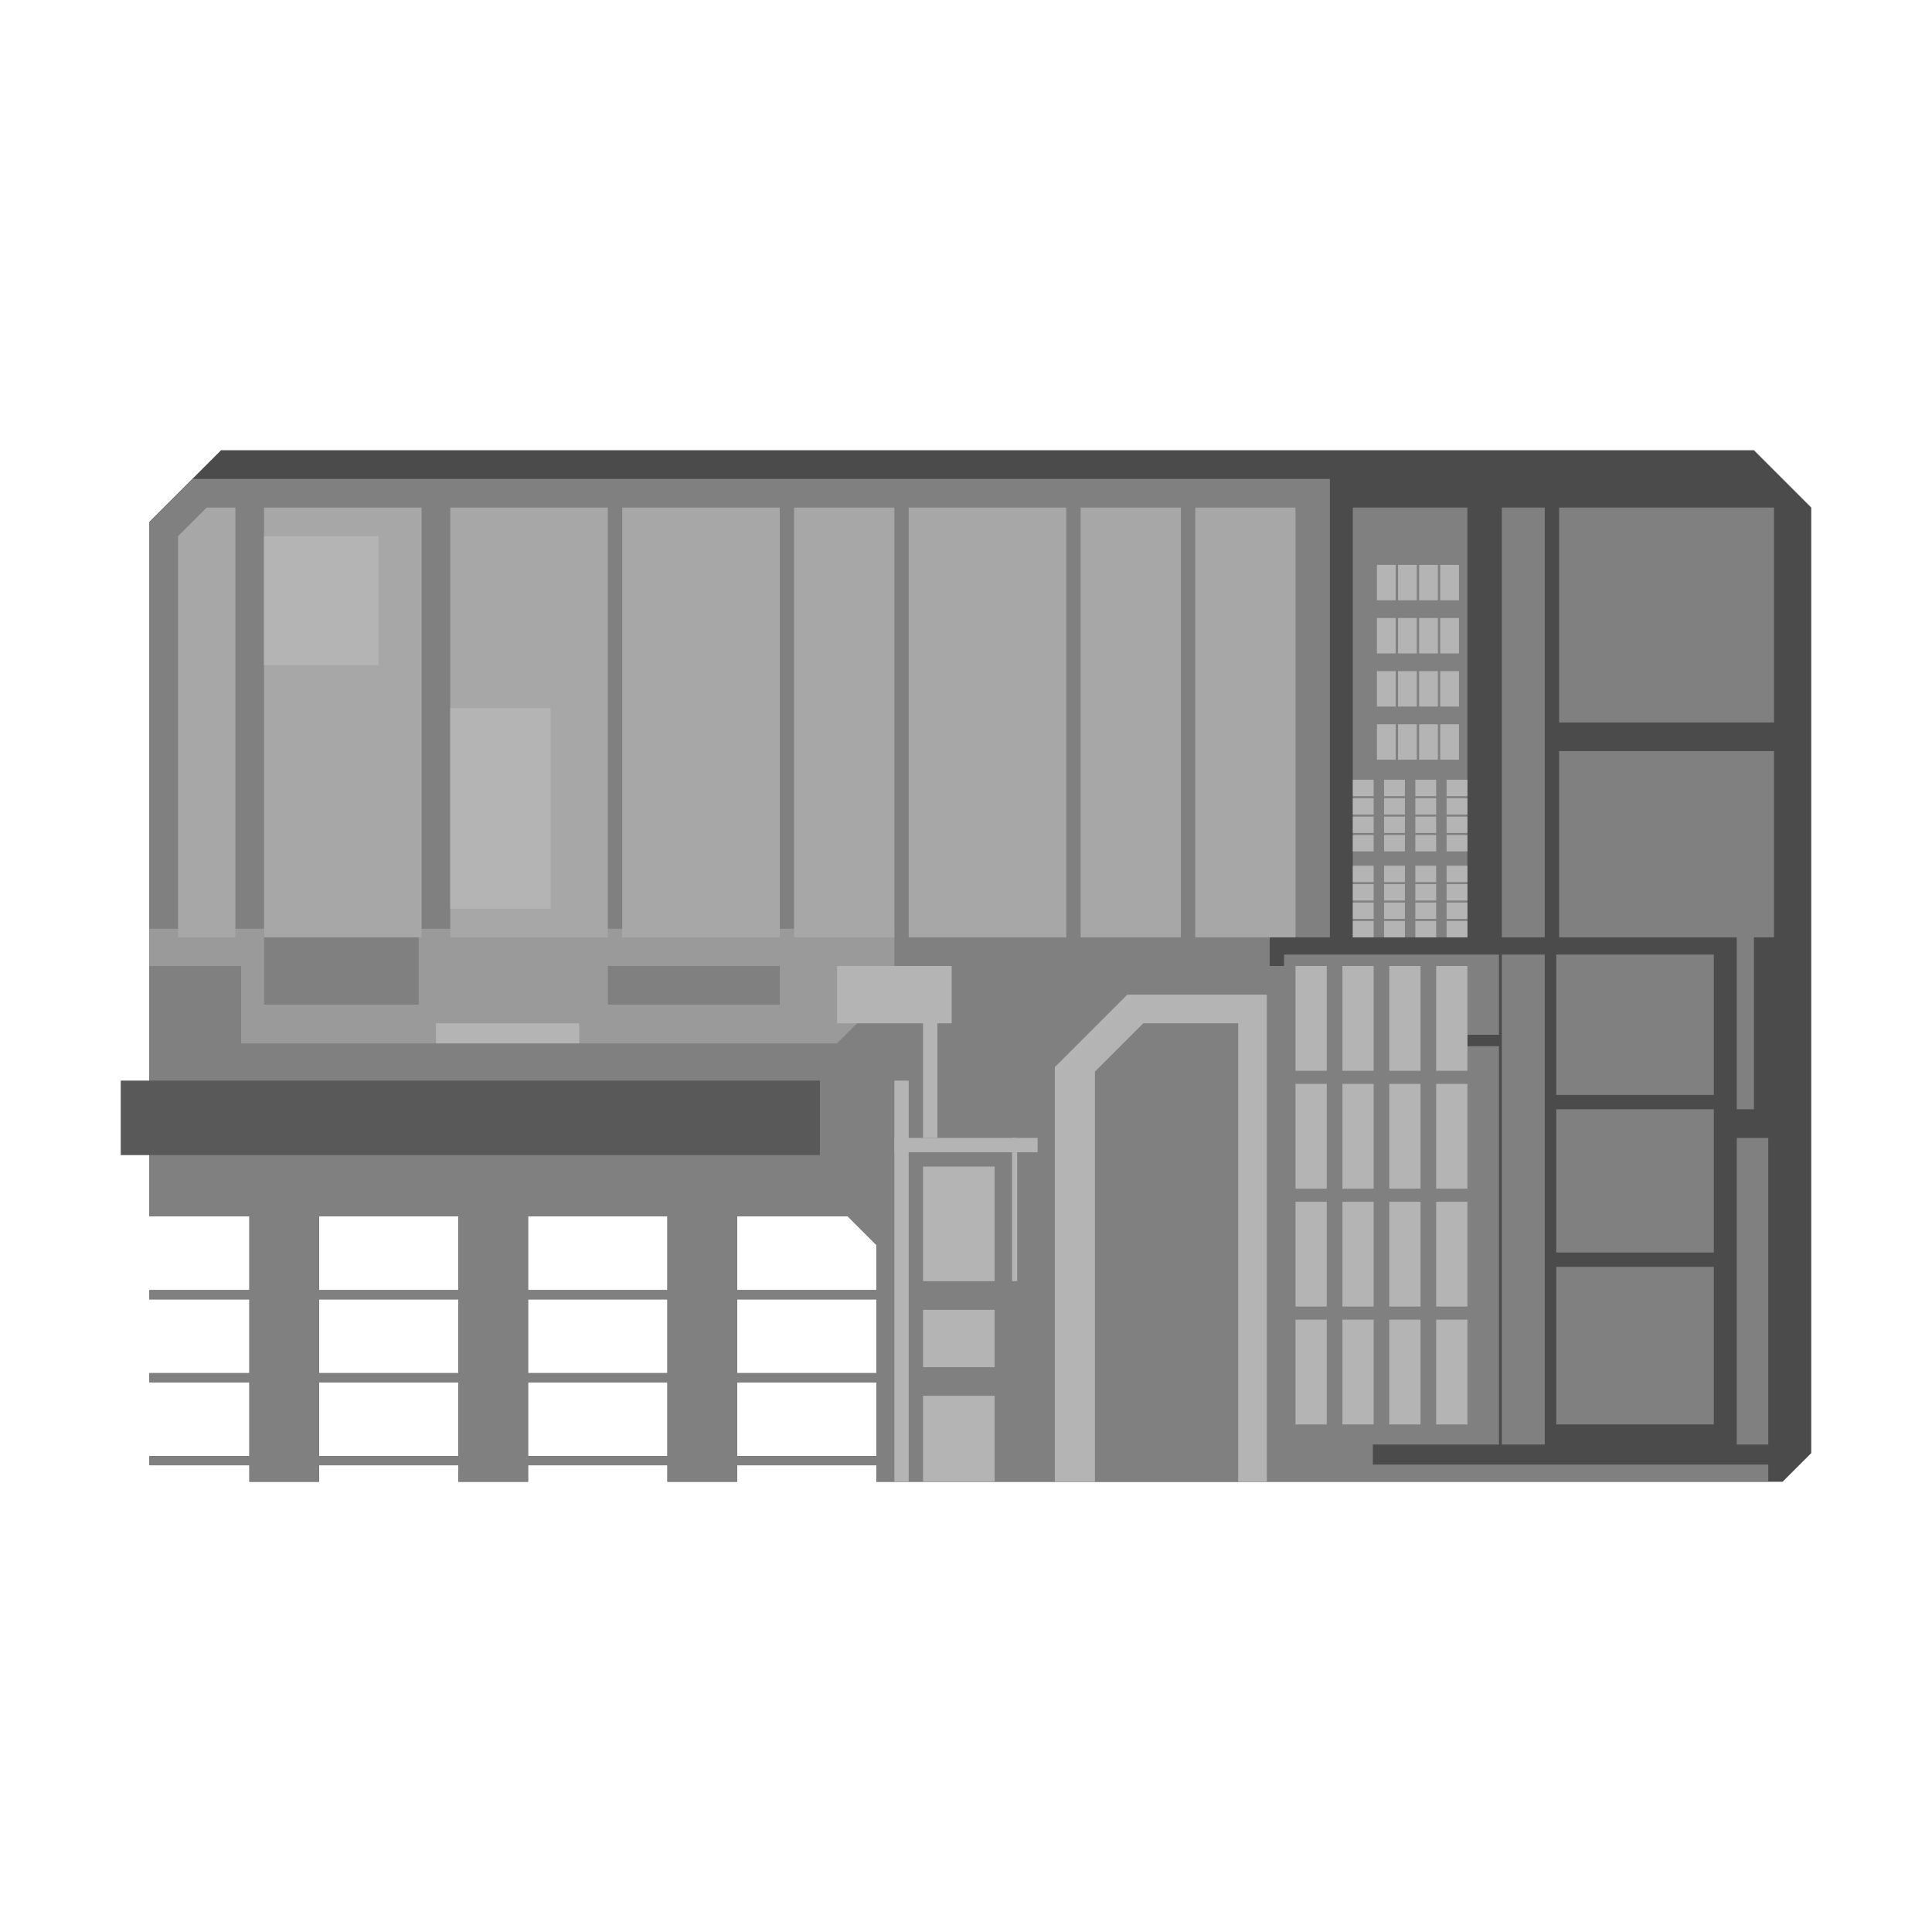 <?xml version="1.0" encoding="UTF-8" standalone="no"?><!DOCTYPE svg PUBLIC "-//W3C//DTD SVG 1.1//EN" "http://www.w3.org/Graphics/SVG/1.1/DTD/svg11.dtd"><svg width="100%" height="100%" viewBox="0 0 480 480" version="1.1" xmlns="http://www.w3.org/2000/svg" xmlns:xlink="http://www.w3.org/1999/xlink" xml:space="preserve" xmlns:serif="http://www.serif.com/" style="fill-rule:evenodd;clip-rule:evenodd;stroke-linejoin:round;stroke-miterlimit:1.414;"><path d="M450,361.017l-7.119,7.119c-39.013,0 -225.131,0 -225.131,0l0,-4.089l-34.621,0l0,4.089l-17.311,0l0,-4.089l-34.62,0l0,4.089l-17.311,0l0,-4.089l-34.621,0l0,4.089l-17.31,0l0,-4.089l-24.837,0l0,-2.29l24.837,0l0,-18.326l-24.837,0l0,-2.291l24.837,0l0,-18.325l-24.837,0l0,-2.291l24.837,0l0,-18.326l-24.837,0c0,0 0,-125.239 0,-172.537l17.796,-17.797c69.043,0 318.434,0 380.848,0l14.237,14.238c0,47.591 0,200.108 0,234.915Zm-336.113,0.74l0,-18.326l-34.621,0l0,18.326l34.621,0Zm51.931,0l0,-18.326l-34.62,0l0,18.326l34.62,0Zm51.932,0l0,-18.326l-34.621,0l0,18.326l34.621,0Zm-103.863,-20.617l0,-18.325l-34.621,0l0,18.325l34.621,0Zm51.931,0l0,-18.325l-34.62,0l0,18.325l34.62,0Zm51.932,0l0,-18.325l-34.621,0l0,18.325l34.621,0Zm-103.863,-20.616l0,-18.326l-34.621,0l0,18.326l34.621,0Zm51.931,0l0,-18.326l-34.62,0l0,18.326l34.62,0Zm51.932,0c0,0 0,-6.057 0,-11.207l-7.119,-7.119c-10.133,0 -27.502,0 -27.502,0l0,18.326l34.621,0Z" style="fill:#4b4b4b;"/><clipPath id="_clip1"><path d="M450,361.017l-7.119,7.119c-39.013,0 -225.131,0 -225.131,0l0,-4.089l-34.621,0l0,4.089l-17.311,0l0,-4.089l-34.62,0l0,4.089l-17.311,0l0,-4.089l-34.621,0l0,4.089l-17.31,0l0,-4.089l-24.837,0l0,-2.29l24.837,0l0,-18.326l-24.837,0l0,-2.291l24.837,0l0,-18.325l-24.837,0l0,-2.291l24.837,0l0,-18.326l-24.837,0c0,0 0,-125.239 0,-172.537l17.796,-17.797c69.043,0 318.434,0 380.848,0l14.237,14.238c0,47.591 0,200.108 0,234.915Zm-336.113,0.74l0,-18.326l-34.621,0l0,18.326l34.621,0Zm51.931,0l0,-18.326l-34.62,0l0,18.326l34.62,0Zm51.932,0l0,-18.326l-34.621,0l0,18.326l34.621,0Zm-103.863,-20.617l0,-18.325l-34.621,0l0,18.325l34.621,0Zm51.931,0l0,-18.325l-34.62,0l0,18.325l34.62,0Zm51.932,0l0,-18.325l-34.621,0l0,18.325l34.621,0Zm-103.863,-20.616l0,-18.326l-34.621,0l0,18.326l34.621,0Zm51.931,0l0,-18.326l-34.62,0l0,18.326l34.62,0Zm51.932,0c0,0 0,-6.057 0,-11.207l-7.119,-7.119c-10.133,0 -27.502,0 -27.502,0l0,18.326l34.621,0Z"/></clipPath><g clip-path="url(#_clip1)"><path d="M37.119,118.983l293.288,0l0,113.898l-14.949,0l0,7.119l3.559,0l0,-2.847l53.39,0l0,19.932l-7.831,0l0,2.847l7.831,0l0,98.949l-31.322,0l0,4.983l98.237,0l0,4.272l-402.203,0l0,-249.153Zm394.373,163.729l7.83,0l0,76.169l-7.83,0l0,-76.169Zm-58.373,-45.559l10.678,0l0,121.728l-10.678,0l0,-121.728Zm13.525,77.593l39.153,0l0,39.152l-39.153,0l0,-39.152Zm0,-39.153l39.153,0l0,35.593l-39.153,0l0,-35.593Zm0.712,-88.983l53.39,0l0,46.271l-4.983,0l0,42.712l-4.271,0l0,-42.712l-44.136,0l0,-46.271Zm-0.712,50.543l39.153,0l0,34.881l-39.153,0l0,-34.881Zm-13.525,-111.051l10.678,0l0,106.779l-10.678,0l0,-106.779Zm-37.017,0l28.474,0l0,106.779l-28.474,0l0,-106.779Zm51.254,0l53.39,0l0,53.39l-53.39,0l0,-53.39Z" style="fill:#808080;"/></g><path d="M222.203,244.983l-14.237,14.237c-39.586,0 -148.068,0 -148.068,0l0,-19.22l-22.779,0l0,-9.254l28.474,0l0,18.864l38.441,0l0,-18.864l118.169,0c0,0 0,7.118 0,14.237Zm-28.474,4.627l0,-9.61l-42.712,0l0,9.61l42.712,0Z" style="fill:#9a9a9a;"/><path d="M58.475,126.102l0,106.779l-14.238,0c0,0 0,-75.779 0,-99.661l7.119,-7.118c3.559,0 7.119,0 7.119,0Zm234.915,0l0,106.779l-24.915,0l0,-106.779l24.915,0Zm28.474,0l0,106.779l-24.915,0l0,-106.779l24.915,0Zm-99.661,0l0,106.779l-24.915,0l0,-106.779l24.915,0Zm42.712,0l0,106.779l-39.152,0l0,-106.779l39.152,0Zm-160.169,0l0,106.779l-39.153,0l0,-106.779l39.153,0Zm46.271,0l0,106.779l-39.153,0l0,-106.779l39.153,0Zm42.712,0l0,106.779l-39.153,0l0,-106.779l39.153,0Z" style="fill:#a7a7a7;"/><rect x="207.966" y="240" width="28.475" height="14.237" style="fill:#b4b4b4;"/><rect x="108.305" y="254.237" width="35.593" height="4.983" style="fill:#b4b4b4;"/><path d="M329.63,353.898l-7.766,0l0,-26.034l7.766,0l0,26.034Zm11.649,0l-7.766,0l0,-26.034l7.766,0l0,26.034Zm11.649,0l-7.766,0l0,-26.034l7.766,0l0,26.034Zm11.648,0l-7.766,0l0,-26.034l7.766,0l0,26.034Zm-34.946,-29.288l-7.766,0l0,-26.034l7.766,0l0,26.034Zm11.649,0l-7.766,0l0,-26.034l7.766,0l0,26.034Zm11.649,0l-7.766,0l0,-26.034l7.766,0l0,26.034Zm11.648,0l-7.766,0l0,-26.034l7.766,0l0,26.034Zm-34.946,-29.288l-7.766,0l0,-26.034l7.766,0l0,26.034Zm11.649,0l-7.766,0l0,-26.034l7.766,0l0,26.034Zm11.649,0l-7.766,0l0,-26.034l7.766,0l0,26.034Zm11.648,0l-7.766,0l0,-26.034l7.766,0l0,26.034Zm-34.946,-29.288l-7.766,0l0,-26.034l7.766,0l0,26.034Zm11.649,0l-7.766,0l0,-26.034l7.766,0l0,26.034Zm11.649,0l-7.766,0l0,-26.034l7.766,0l0,26.034Zm11.648,0l-7.766,0l0,-26.034l7.766,0l0,26.034Z" style="fill:#b4b4b4;"/><path d="M341.279,232.881l-5.177,0l0,-4.067l5.177,0l0,4.067Zm7.766,0l-5.178,0l0,-4.067l5.178,0l0,4.067Zm7.765,0l-5.177,0l0,-4.067l5.177,0l0,4.067Zm7.766,0l-5.177,0l0,-4.067l5.177,0l0,4.067Zm-23.297,-4.576l-5.177,0l0,-4.068l5.177,0l0,4.068Zm7.766,0l-5.178,0l0,-4.068l5.178,0l0,4.068Zm7.765,0l-5.177,0l0,-4.068l5.177,0l0,4.068Zm7.766,0l-5.177,0l0,-4.068l5.177,0l0,4.068Zm-23.297,-4.576l-5.177,0l0,-4.068l5.177,0l0,4.068Zm7.766,0l-5.178,0l0,-4.068l5.178,0l0,4.068Zm7.765,0l-5.177,0l0,-4.068l5.177,0l0,4.068Zm7.766,0l-5.177,0l0,-4.068l5.177,0l0,4.068Zm-23.297,-4.576l-5.177,0l0,-4.068l5.177,0l0,4.068Zm7.766,0l-5.178,0l0,-4.068l5.178,0l0,4.068Zm7.765,0l-5.177,0l0,-4.068l5.177,0l0,4.068Zm7.766,0l-5.177,0l0,-4.068l5.177,0l0,4.068Z" style="fill:#b4b4b4;"/><path d="M341.279,211.525l-5.177,0l0,-4.067l5.177,0l0,4.067Zm7.766,0l-5.178,0l0,-4.067l5.178,0l0,4.067Zm7.765,0l-5.177,0l0,-4.067l5.177,0l0,4.067Zm7.766,0l-5.177,0l0,-4.067l5.177,0l0,4.067Zm-23.297,-4.576l-5.177,0l0,-4.068l5.177,0l0,4.068Zm7.766,0l-5.178,0l0,-4.068l5.178,0l0,4.068Zm7.765,0l-5.177,0l0,-4.068l5.177,0l0,4.068Zm7.766,0l-5.177,0l0,-4.068l5.177,0l0,4.068Zm-23.297,-4.576l-5.177,0l0,-4.068l5.177,0l0,4.068Zm7.766,0l-5.178,0l0,-4.068l5.178,0l0,4.068Zm7.765,0l-5.177,0l0,-4.068l5.177,0l0,4.068Zm7.766,0l-5.177,0l0,-4.068l5.177,0l0,4.068Zm-23.297,-4.576l-5.177,0l0,-4.068l5.177,0l0,4.068Zm7.766,0l-5.178,0l0,-4.068l5.178,0l0,4.068Zm7.765,0l-5.177,0l0,-4.068l5.177,0l0,4.068Zm7.766,0l-5.177,0l0,-4.068l5.177,0l0,4.068Z" style="fill:#b4b4b4;"/><path d="M342.096,149.14l0,-8.801l4.659,0l0,8.801l-4.659,0Zm0,13.202l0,-8.801l4.659,0l0,8.801l-4.659,0Zm0,13.202l0,-8.801l4.659,0l0,8.801l-4.659,0Zm0,13.202l0,-8.801l4.659,0l0,8.801l-4.659,0Zm5.241,-39.606l0,-8.801l4.659,0l0,8.801l-4.659,0Zm0,13.202l0,-8.801l4.659,0l0,8.801l-4.659,0Zm0,13.202l0,-8.801l4.659,0l0,8.801l-4.659,0Zm0,13.202l0,-8.801l4.659,0l0,8.801l-4.659,0Zm5.241,-39.606l0,-8.801l4.659,0l0,8.801l-4.659,0Zm0,13.202l0,-8.801l4.659,0l0,8.801l-4.659,0Zm0,13.202l0,-8.801l4.659,0l0,8.801l-4.659,0Zm0,13.202l0,-8.801l4.659,0l0,8.801l-4.659,0Zm5.241,-39.606l0,-8.801l4.659,0l0,8.801l-4.659,0Zm0,13.202l0,-8.801l4.659,0l0,8.801l-4.659,0Zm0,13.202l0,-8.801l4.659,0l0,8.801l-4.659,0Zm0,13.202l0,-8.801l4.659,0l0,8.801l-4.659,0Z" style="fill:#b4b4b4;"/><rect x="222.203" y="268.475" width="3.559" height="99.661" style="fill:#b4b4b4;"/><path d="M257.797,286.271l0,-3.559l-35.594,0l0,3.559l35.594,0Z" style="fill:#b4b4b4;"/><rect x="229.322" y="247.119" width="3.559" height="35.593" style="fill:#b4b4b4;"/><rect x="251.441" y="282.712" width="1.271" height="35.593" style="fill:#b4b4b4;"/><rect x="65.593" y="133.22" width="28.475" height="32.034" style="fill:#b4b4b4;"/><rect x="111.864" y="175.932" width="24.915" height="49.831" style="fill:#b4b4b4;"/><rect x="229.322" y="289.831" width="17.797" height="28.475" style="fill:#b4b4b4;"/><rect x="229.322" y="325.424" width="17.797" height="14.237" style="fill:#b4b4b4;"/><rect x="229.322" y="346.78" width="17.797" height="21.356" style="fill:#b4b4b4;"/><path d="M314.746,247.119c0,0 -19.421,0 -34.678,0l-18,18c0,33.716 0,103.017 0,103.017l52.678,0l0,-121.017Z" style="fill:#b4b4b4;"/><path d="M307.627,254.237c0,0 -13.26,0 -23.593,0l-12,12c0,29.26 0,101.899 0,101.899l35.593,0l0,-113.899Z" style="fill:#808080;"/><rect x="30" y="268.475" width="173.695" height="18.508" style="fill:#595959;"/></svg>